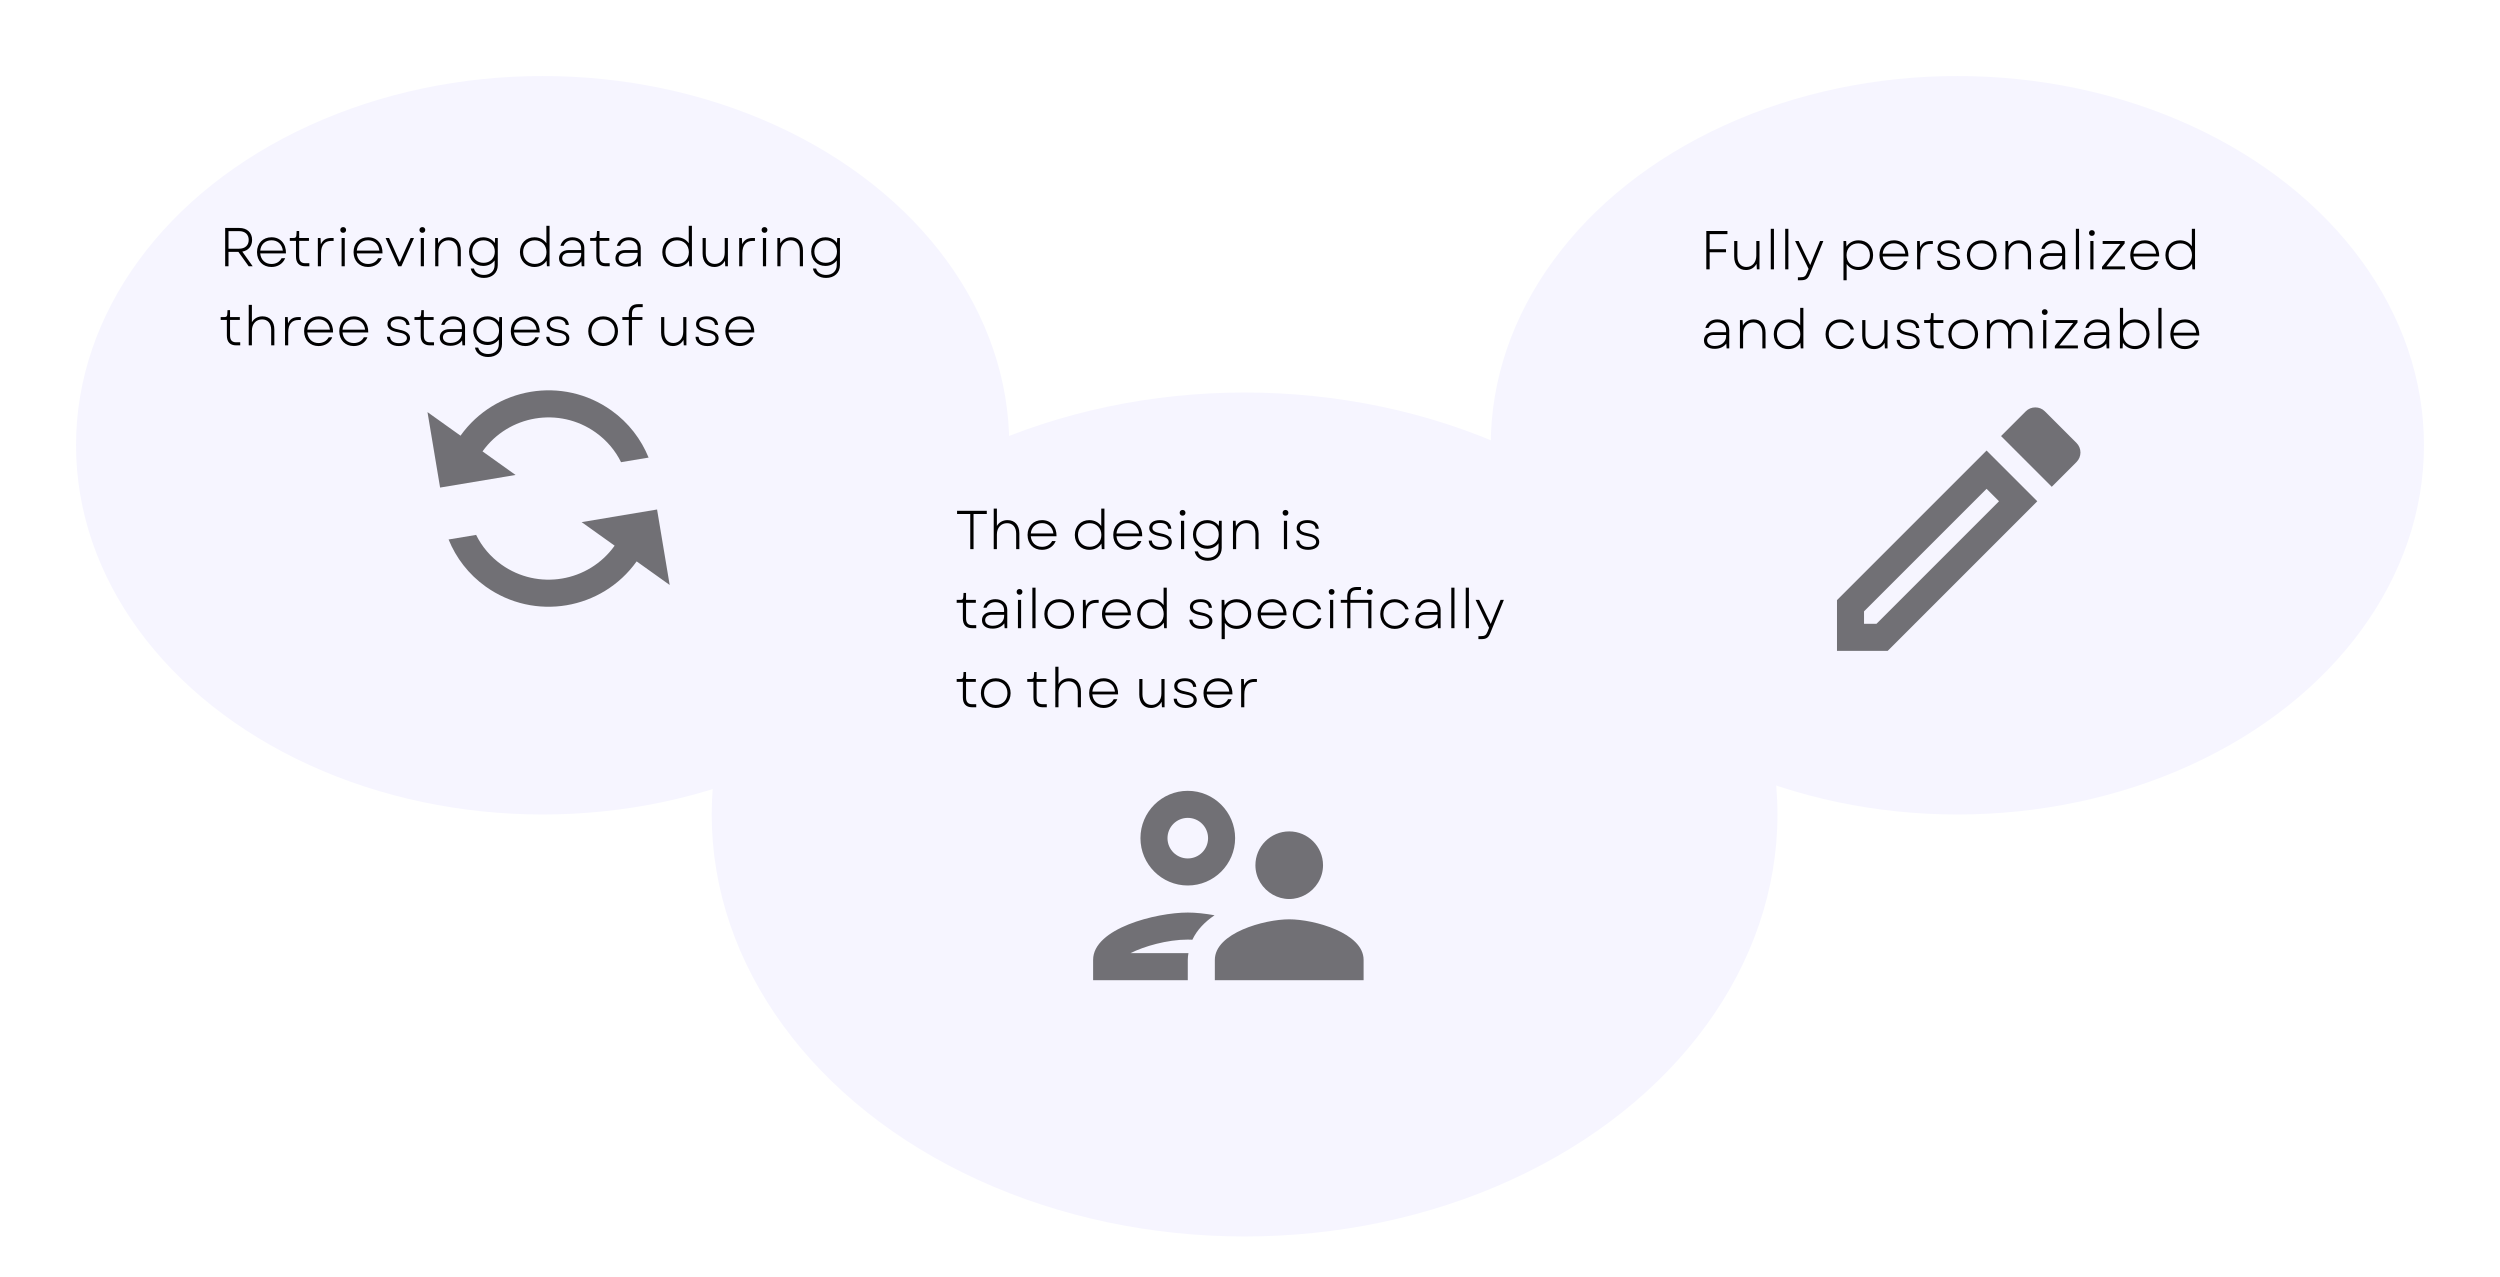 <svg width="822" height="420" viewBox="0 0 822 420" fill="none" xmlns="http://www.w3.org/2000/svg">
<g filter="url(#filter0_d_924_45141)">
<ellipse cx="643.578" cy="142.403" rx="153.422" ry="121.403" fill="#F6F5FF"/>
</g>
<path d="M604 197.323V213.999H620.676L669.86 164.815L653.184 148.139L604 197.323ZM616.985 205.105H612.894V201.014L653.184 160.724L657.275 164.815L616.985 205.105ZM682.756 145.649L672.35 135.243C671.461 134.353 670.349 133.953 669.193 133.953C668.037 133.953 666.925 134.398 666.08 135.243L657.942 143.381L674.618 160.057L682.756 151.919C684.491 150.185 684.491 147.383 682.756 145.649Z" fill="black" fill-opacity="0.54"/>
<g filter="url(#filter1_d_924_45141)">
<ellipse cx="178.422" cy="142.403" rx="153.422" ry="121.403" fill="#F6F5FF"/>
</g>
<g clip-path="url(#clip0_924_45141)">
<path d="M151.417 143.252L140.558 135.502L144.703 160.314L169.515 156.17L158.656 148.419C167.207 136.438 183.894 133.651 195.875 142.202C199.53 144.811 202.359 148.196 204.201 151.969L213.258 150.457C210.821 144.456 206.724 139.019 201.042 134.963C185.043 123.544 162.836 127.254 151.417 143.252ZM202.092 179.42C193.541 191.401 176.854 194.189 164.873 185.638C161.218 183.028 158.389 179.643 156.547 175.87L147.49 177.383C149.927 183.384 154.024 188.821 159.706 192.877C175.705 204.296 197.912 200.586 209.331 184.587L220.19 192.338L216.045 167.525L191.233 171.67L202.092 179.42Z" fill="black" fill-opacity="0.54"/>
</g>
<g filter="url(#filter2_d_924_45141)">
<ellipse cx="409.22" cy="263.807" rx="175.212" ry="138.747" fill="#F6F5FF"/>
</g>
<g clip-path="url(#clip1_924_45141)">
<path d="M390.543 291.152C399.126 291.152 406.108 284.171 406.108 275.588C406.108 267.005 399.126 260.023 390.543 260.023C381.96 260.023 374.979 267.005 374.979 275.588C374.979 284.171 381.96 291.152 390.543 291.152ZM390.543 268.917C394.234 268.917 397.214 271.897 397.214 275.588C397.214 279.279 394.234 282.258 390.543 282.258C386.852 282.258 383.873 279.279 383.873 275.588C383.873 271.897 386.852 268.917 390.543 268.917ZM390.765 313.387H371.732C376.135 311.164 383.739 308.94 390.543 308.94C391.032 308.94 391.566 308.985 392.055 308.985C393.567 305.739 396.191 303.07 399.348 300.936C396.102 300.358 393.033 300.046 390.543 300.046C380.137 300.046 359.414 305.249 359.414 315.611V322.282H390.543V315.611C390.543 314.855 390.632 314.099 390.765 313.387ZM423.896 302.27C415.713 302.27 399.437 306.761 399.437 315.611V322.282H448.354V315.611C448.354 306.761 432.078 302.27 423.896 302.27ZM429.277 294.176C432.656 292.264 435.013 288.662 435.013 284.482C435.013 278.345 430.033 273.364 423.896 273.364C417.759 273.364 412.778 278.345 412.778 284.482C412.778 288.662 415.135 292.264 418.515 294.176C420.116 295.066 421.939 295.599 423.896 295.599C425.852 295.599 427.676 295.066 429.277 294.176Z" fill="black" fill-opacity="0.54"/>
</g>
<path d="M561.034 88.553V75.953H567.982V76.979H562.132V81.929H567.514V82.937H562.132V88.553H561.034ZM574.071 88.787C571.677 88.787 570.201 87.077 570.201 84.395V79.247H571.245V84.305C571.245 86.429 572.379 87.779 574.215 87.779C576.141 87.779 577.473 86.267 577.473 84.053V79.247H578.517V88.553H577.653L577.545 86.735C576.825 88.085 575.529 88.787 574.071 88.787ZM582.229 88.553V75.233H583.273V88.553H582.229ZM586.975 88.553V75.233H588.019V88.553H586.975ZM591.145 92.153V91.163H591.919C593.233 91.163 593.647 90.893 594.133 89.723L594.655 88.409L590.227 79.247H591.397L593.593 83.837L595.195 87.149L596.527 83.837L598.417 79.247H599.515L595.069 90.119C594.421 91.739 593.701 92.153 592.027 92.153H591.145ZM611.103 88.787C609.393 88.787 608.007 88.013 607.179 86.789V92.153H606.135V79.247H607.017L607.125 81.101C607.935 79.805 609.357 79.013 611.103 79.013C613.929 79.013 615.873 81.065 615.873 83.891C615.873 86.717 613.929 88.787 611.103 88.787ZM607.143 83.891C607.143 86.177 608.709 87.779 610.995 87.779C613.281 87.779 614.829 86.177 614.829 83.891C614.829 81.623 613.281 80.021 610.995 80.021C608.709 80.021 607.143 81.623 607.143 83.891ZM622.716 88.787C619.89 88.787 617.964 86.789 617.964 83.891C617.964 81.011 619.908 79.013 622.734 79.013C625.668 79.013 627.558 81.173 627.486 84.323H619.026C619.206 86.429 620.646 87.797 622.716 87.797C624.228 87.797 625.434 87.095 626.046 85.889L627.216 85.907C626.496 87.689 624.804 88.787 622.716 88.787ZM619.026 83.405H626.46C626.208 81.299 624.768 80.003 622.734 80.003C620.664 80.003 619.206 81.353 619.026 83.405ZM630.34 88.553V79.247H631.222L631.33 81.335C631.96 79.931 633.022 79.247 634.75 79.247H635.524V80.219H634.714C632.716 80.219 631.384 81.443 631.384 84.269V88.553H630.34ZM640.822 88.787C638.464 88.787 636.97 87.599 636.898 85.745H637.924C638.032 87.059 639.058 87.833 640.84 87.833C642.478 87.833 643.468 87.203 643.468 86.177C643.468 85.205 642.586 84.611 640.606 84.269C638.176 83.855 637.078 82.991 637.078 81.569C637.078 79.985 638.428 79.013 640.606 79.013C642.802 79.013 644.188 80.057 644.332 81.839H643.288C643.18 80.615 642.226 79.949 640.606 79.949C639.058 79.949 638.122 80.579 638.122 81.587C638.122 82.505 638.896 83.009 640.966 83.405C643.324 83.855 644.494 84.791 644.494 86.195C644.494 87.761 643.072 88.787 640.822 88.787ZM651.6 88.787C648.72 88.787 646.704 86.771 646.704 83.891C646.704 81.029 648.72 79.013 651.6 79.013C654.462 79.013 656.478 81.029 656.478 83.891C656.478 86.771 654.462 88.787 651.6 88.787ZM647.748 83.891C647.748 86.195 649.314 87.779 651.6 87.779C653.868 87.779 655.434 86.195 655.434 83.891C655.434 81.605 653.868 80.021 651.6 80.021C649.314 80.021 647.748 81.605 647.748 83.891ZM659.379 88.553V79.247H660.261L660.351 81.047C661.089 79.715 662.385 79.013 663.879 79.013C666.309 79.013 667.803 80.723 667.803 83.405V88.553H666.759V83.495C666.759 81.353 665.607 80.021 663.753 80.021C661.791 80.021 660.423 81.515 660.423 83.729V88.553H659.379ZM674.231 88.697C672.071 88.697 670.721 87.635 670.721 85.925C670.721 84.269 671.981 83.225 673.889 83.225H677.993V82.559C677.993 81.011 676.859 79.985 675.131 79.985C673.727 79.985 672.629 80.705 672.251 81.821H671.189C671.639 80.093 673.133 79.013 675.113 79.013C677.435 79.013 679.037 80.435 679.037 82.505V88.553H678.173L678.065 86.951C677.255 88.067 675.887 88.697 674.231 88.697ZM671.765 85.907C671.765 87.041 672.719 87.761 674.267 87.761C676.427 87.761 678.011 86.411 678.011 84.539V84.143H673.925C672.647 84.143 671.765 84.845 671.765 85.907ZM682.547 88.553V75.233H683.591V88.553H682.547ZM687.293 88.553V79.247H688.337V88.553H687.293ZM686.861 76.601C686.861 76.079 687.239 75.665 687.815 75.665C688.391 75.665 688.769 76.079 688.769 76.601C688.769 77.141 688.391 77.555 687.815 77.555C687.239 77.555 686.861 77.141 686.861 76.601ZM691.14 88.553V87.743L697.188 80.201H691.356V79.247H698.592V80.039L692.58 87.581H698.718V88.553H691.14ZM705.175 88.787C702.349 88.787 700.423 86.789 700.423 83.891C700.423 81.011 702.367 79.013 705.193 79.013C708.127 79.013 710.017 81.173 709.945 84.323H701.485C701.665 86.429 703.105 87.797 705.175 87.797C706.687 87.797 707.893 87.095 708.505 85.889L709.675 85.907C708.955 87.689 707.263 88.787 705.175 88.787ZM701.485 83.405H708.919C708.667 81.299 707.227 80.003 705.193 80.003C703.123 80.003 701.665 81.353 701.485 83.405ZM716.759 88.787C713.951 88.787 711.989 86.717 711.989 83.891C711.989 81.065 713.951 79.013 716.759 79.013C718.469 79.013 719.855 79.769 720.683 80.975V75.233H721.727V88.553H720.863L720.737 86.717C719.927 87.995 718.505 88.787 716.759 88.787ZM713.033 83.891C713.033 86.177 714.599 87.779 716.885 87.779C719.153 87.779 720.719 86.177 720.719 83.891C720.719 81.623 719.153 80.021 716.885 80.021C714.599 80.021 713.033 81.623 713.033 83.891ZM563.77 114.697C561.61 114.697 560.26 113.635 560.26 111.925C560.26 110.269 561.52 109.225 563.428 109.225H567.532V108.559C567.532 107.011 566.398 105.985 564.67 105.985C563.266 105.985 562.168 106.705 561.79 107.821H560.728C561.178 106.093 562.672 105.013 564.652 105.013C566.974 105.013 568.576 106.435 568.576 108.505V114.553H567.712L567.604 112.951C566.794 114.067 565.426 114.697 563.77 114.697ZM561.304 111.907C561.304 113.041 562.258 113.761 563.806 113.761C565.966 113.761 567.55 112.411 567.55 110.539V110.143H563.464C562.186 110.143 561.304 110.845 561.304 111.907ZM572.086 114.553V105.247H572.968L573.058 107.047C573.796 105.715 575.092 105.013 576.586 105.013C579.016 105.013 580.51 106.723 580.51 109.405V114.553H579.466V109.495C579.466 107.353 578.314 106.021 576.46 106.021C574.498 106.021 573.13 107.515 573.13 109.729V114.553H572.086ZM587.982 114.787C585.174 114.787 583.212 112.717 583.212 109.891C583.212 107.065 585.174 105.013 587.982 105.013C589.692 105.013 591.078 105.769 591.906 106.975V101.233H592.95V114.553H592.086L591.96 112.717C591.15 113.995 589.728 114.787 587.982 114.787ZM584.256 109.891C584.256 112.177 585.822 113.779 588.108 113.779C590.376 113.779 591.942 112.177 591.942 109.891C591.942 107.623 590.376 106.021 588.108 106.021C585.822 106.021 584.256 107.623 584.256 109.891ZM604.997 114.787C602.207 114.787 600.245 112.753 600.245 109.891C600.245 107.029 602.207 105.013 604.997 105.013C607.211 105.013 609.029 106.327 609.569 108.343H608.507C607.895 106.867 606.599 106.021 604.997 106.021C602.801 106.021 601.289 107.605 601.289 109.891C601.289 112.195 602.801 113.779 604.997 113.779C606.707 113.779 608.039 112.825 608.561 111.295H609.659C609.029 113.473 607.283 114.787 604.997 114.787ZM616.171 114.787C613.777 114.787 612.301 113.077 612.301 110.395V105.247H613.345V110.305C613.345 112.429 614.479 113.779 616.315 113.779C618.241 113.779 619.573 112.267 619.573 110.053V105.247H620.617V114.553H619.753L619.645 112.735C618.925 114.085 617.629 114.787 616.171 114.787ZM627.533 114.787C625.175 114.787 623.681 113.599 623.609 111.745H624.635C624.743 113.059 625.769 113.833 627.551 113.833C629.189 113.833 630.179 113.203 630.179 112.177C630.179 111.205 629.297 110.611 627.317 110.269C624.887 109.855 623.789 108.991 623.789 107.569C623.789 105.985 625.139 105.013 627.317 105.013C629.513 105.013 630.899 106.057 631.043 107.839H629.999C629.891 106.615 628.937 105.949 627.317 105.949C625.769 105.949 624.833 106.579 624.833 107.587C624.833 108.505 625.607 109.009 627.677 109.405C630.035 109.855 631.205 110.791 631.205 112.195C631.205 113.761 629.783 114.787 627.533 114.787ZM637.741 114.553C635.761 114.553 634.699 113.437 634.699 111.331V106.201H632.665V105.247H633.853C634.555 105.247 634.753 105.067 634.825 104.383L634.915 102.961H635.743V105.247H638.965V106.201H635.743V111.295C635.743 112.825 636.373 113.545 637.777 113.545H639.091V114.553H637.741ZM645.518 114.787C642.638 114.787 640.622 112.771 640.622 109.891C640.622 107.029 642.638 105.013 645.518 105.013C648.38 105.013 650.396 107.029 650.396 109.891C650.396 112.771 648.38 114.787 645.518 114.787ZM641.666 109.891C641.666 112.195 643.232 113.779 645.518 113.779C647.786 113.779 649.352 112.195 649.352 109.891C649.352 107.605 647.786 106.021 645.518 106.021C643.232 106.021 641.666 107.605 641.666 109.891ZM653.297 114.553V105.247H654.179L654.269 106.759C654.917 105.625 656.051 105.013 657.491 105.013C659.111 105.013 660.353 105.823 660.893 107.245C661.523 105.823 662.801 105.013 664.439 105.013C666.779 105.013 668.291 106.615 668.291 109.207V114.553H667.247V109.369C667.247 107.299 666.095 106.021 664.313 106.021C662.495 106.021 661.307 107.335 661.307 109.441V114.553H660.263V109.369C660.263 107.299 659.129 106.021 657.347 106.021C655.529 106.021 654.341 107.335 654.341 109.441V114.553H653.297ZM671.79 114.553V105.247H672.834V114.553H671.79ZM671.358 102.601C671.358 102.079 671.736 101.665 672.312 101.665C672.888 101.665 673.266 102.079 673.266 102.601C673.266 103.141 672.888 103.555 672.312 103.555C671.736 103.555 671.358 103.141 671.358 102.601ZM675.636 114.553V113.743L681.684 106.201H675.852V105.247H683.088V106.039L677.076 113.581H683.214V114.553H675.636ZM688.715 114.697C686.555 114.697 685.205 113.635 685.205 111.925C685.205 110.269 686.465 109.225 688.373 109.225H692.477V108.559C692.477 107.011 691.343 105.985 689.615 105.985C688.211 105.985 687.113 106.705 686.735 107.821H685.673C686.123 106.093 687.617 105.013 689.597 105.013C691.919 105.013 693.521 106.435 693.521 108.505V114.553H692.657L692.549 112.951C691.739 114.067 690.371 114.697 688.715 114.697ZM686.249 111.907C686.249 113.041 687.203 113.761 688.751 113.761C690.911 113.761 692.495 112.411 692.495 110.539V110.143H688.409C687.131 110.143 686.249 110.845 686.249 111.907ZM702 114.787C700.254 114.787 698.832 113.977 698.022 112.699L697.914 114.553H697.032V101.233H698.076V107.011C698.904 105.769 700.29 105.013 702 105.013C704.826 105.013 706.77 107.065 706.77 109.891C706.77 112.717 704.826 114.787 702 114.787ZM698.04 109.891C698.04 112.177 699.606 113.779 701.892 113.779C704.178 113.779 705.726 112.177 705.726 109.891C705.726 107.623 704.178 106.021 701.892 106.021C699.606 106.021 698.04 107.623 698.04 109.891ZM709.67 114.553V101.233H710.714V114.553H709.67ZM718.359 114.787C715.533 114.787 713.607 112.789 713.607 109.891C713.607 107.011 715.551 105.013 718.377 105.013C721.311 105.013 723.201 107.173 723.129 110.323H714.669C714.849 112.429 716.289 113.797 718.359 113.797C719.871 113.797 721.077 113.095 721.689 111.889L722.859 111.907C722.139 113.689 720.447 114.787 718.359 114.787ZM714.669 109.405H722.103C721.851 107.299 720.411 106.003 718.377 106.003C716.307 106.003 714.849 107.353 714.669 109.405Z" fill="black"/>
<path d="M319.022 180.553V168.997H314.684V167.953H324.458V168.997H320.102V180.553H319.022ZM326.735 180.553V167.233H327.779V172.939C328.517 171.661 329.813 171.013 331.271 171.013C333.683 171.013 335.159 172.687 335.159 175.369V180.553H334.115V175.459C334.115 173.317 332.981 172.021 331.127 172.021C329.165 172.021 327.779 173.479 327.779 175.711V180.553H326.735ZM342.612 180.787C339.786 180.787 337.86 178.789 337.86 175.891C337.86 173.011 339.804 171.013 342.63 171.013C345.564 171.013 347.454 173.173 347.382 176.323H338.922C339.102 178.429 340.542 179.797 342.612 179.797C344.124 179.797 345.33 179.095 345.942 177.889L347.112 177.907C346.392 179.689 344.7 180.787 342.612 180.787ZM338.922 175.405H346.356C346.104 173.299 344.664 172.003 342.63 172.003C340.56 172.003 339.102 173.353 338.922 175.405ZM358.169 180.787C355.361 180.787 353.399 178.717 353.399 175.891C353.399 173.065 355.361 171.013 358.169 171.013C359.879 171.013 361.265 171.769 362.093 172.975V167.233H363.137V180.553H362.273L362.147 178.717C361.337 179.995 359.915 180.787 358.169 180.787ZM354.443 175.891C354.443 178.177 356.009 179.779 358.295 179.779C360.563 179.779 362.129 178.177 362.129 175.891C362.129 173.623 360.563 172.021 358.295 172.021C356.009 172.021 354.443 173.623 354.443 175.891ZM370.79 180.787C367.964 180.787 366.038 178.789 366.038 175.891C366.038 173.011 367.982 171.013 370.808 171.013C373.742 171.013 375.632 173.173 375.56 176.323H367.1C367.28 178.429 368.72 179.797 370.79 179.797C372.302 179.797 373.508 179.095 374.12 177.889L375.29 177.907C374.57 179.689 372.878 180.787 370.79 180.787ZM367.1 175.405H374.534C374.282 173.299 372.842 172.003 370.808 172.003C368.738 172.003 367.28 173.353 367.1 175.405ZM381.619 180.787C379.261 180.787 377.767 179.599 377.695 177.745H378.721C378.829 179.059 379.855 179.833 381.637 179.833C383.275 179.833 384.265 179.203 384.265 178.177C384.265 177.205 383.383 176.611 381.403 176.269C378.973 175.855 377.875 174.991 377.875 173.569C377.875 171.985 379.225 171.013 381.403 171.013C383.599 171.013 384.985 172.057 385.129 173.839H384.085C383.977 172.615 383.023 171.949 381.403 171.949C379.855 171.949 378.919 172.579 378.919 173.587C378.919 174.505 379.693 175.009 381.763 175.405C384.121 175.855 385.291 176.791 385.291 178.195C385.291 179.761 383.869 180.787 381.619 180.787ZM388.311 180.553V171.247H389.355V180.553H388.311ZM387.879 168.601C387.879 168.079 388.257 167.665 388.833 167.665C389.409 167.665 389.787 168.079 389.787 168.601C389.787 169.141 389.409 169.555 388.833 169.555C388.257 169.555 387.879 169.141 387.879 168.601ZM397.143 184.387C394.857 184.387 393.165 183.181 392.805 181.291H393.867C394.173 182.587 395.433 183.397 397.143 183.397C399.285 183.397 400.653 182.137 400.653 180.139V178.627C399.825 179.761 398.493 180.445 396.909 180.445C394.191 180.445 392.247 178.465 392.247 175.729C392.247 172.993 394.191 171.013 396.909 171.013C398.547 171.013 399.897 171.733 400.725 172.921L400.815 171.247H401.697V180.175C401.697 182.677 399.861 184.387 397.143 184.387ZM393.291 175.729C393.291 177.907 394.821 179.419 397.017 179.419C399.195 179.419 400.725 177.907 400.725 175.729C400.725 173.551 399.195 172.021 397.017 172.021C394.821 172.021 393.291 173.551 393.291 175.729ZM405.397 180.553V171.247H406.279L406.369 173.047C407.107 171.715 408.403 171.013 409.897 171.013C412.327 171.013 413.821 172.723 413.821 175.405V180.553H412.777V175.495C412.777 173.353 411.625 172.021 409.771 172.021C407.809 172.021 406.441 173.515 406.441 175.729V180.553H405.397ZM422.149 180.553V171.247H423.193V180.553H422.149ZM421.717 168.601C421.717 168.079 422.095 167.665 422.671 167.665C423.247 167.665 423.625 168.079 423.625 168.601C423.625 169.141 423.247 169.555 422.671 169.555C422.095 169.555 421.717 169.141 421.717 168.601ZM430.099 180.787C427.741 180.787 426.247 179.599 426.175 177.745H427.201C427.309 179.059 428.335 179.833 430.117 179.833C431.755 179.833 432.745 179.203 432.745 178.177C432.745 177.205 431.863 176.611 429.883 176.269C427.453 175.855 426.355 174.991 426.355 173.569C426.355 171.985 427.705 171.013 429.883 171.013C432.079 171.013 433.465 172.057 433.609 173.839H432.565C432.457 172.615 431.503 171.949 429.883 171.949C428.335 171.949 427.399 172.579 427.399 173.587C427.399 174.505 428.173 175.009 430.243 175.405C432.601 175.855 433.771 176.791 433.771 178.195C433.771 179.761 432.349 180.787 430.099 180.787ZM319.634 206.553C317.654 206.553 316.592 205.437 316.592 203.331V198.201H314.558V197.247H315.746C316.448 197.247 316.646 197.067 316.718 196.383L316.808 194.961H317.636V197.247H320.858V198.201H317.636V203.295C317.636 204.825 318.266 205.545 319.67 205.545H320.984V206.553H319.634ZM326.381 206.697C324.221 206.697 322.871 205.635 322.871 203.925C322.871 202.269 324.131 201.225 326.039 201.225H330.143V200.559C330.143 199.011 329.009 197.985 327.281 197.985C325.877 197.985 324.779 198.705 324.401 199.821H323.339C323.789 198.093 325.283 197.013 327.263 197.013C329.585 197.013 331.187 198.435 331.187 200.505V206.553H330.323L330.215 204.951C329.405 206.067 328.037 206.697 326.381 206.697ZM323.915 203.907C323.915 205.041 324.869 205.761 326.417 205.761C328.577 205.761 330.161 204.411 330.161 202.539V202.143H326.075C324.797 202.143 323.915 202.845 323.915 203.907ZM334.698 206.553V197.247H335.742V206.553H334.698ZM334.266 194.601C334.266 194.079 334.644 193.665 335.22 193.665C335.796 193.665 336.174 194.079 336.174 194.601C336.174 195.141 335.796 195.555 335.22 195.555C334.644 195.555 334.266 195.141 334.266 194.601ZM339.444 206.553V193.233H340.488V206.553H339.444ZM348.276 206.787C345.396 206.787 343.38 204.771 343.38 201.891C343.38 199.029 345.396 197.013 348.276 197.013C351.138 197.013 353.154 199.029 353.154 201.891C353.154 204.771 351.138 206.787 348.276 206.787ZM344.424 201.891C344.424 204.195 345.99 205.779 348.276 205.779C350.544 205.779 352.11 204.195 352.11 201.891C352.11 199.605 350.544 198.021 348.276 198.021C345.99 198.021 344.424 199.605 344.424 201.891ZM356.055 206.553V197.247H356.937L357.045 199.335C357.675 197.931 358.737 197.247 360.465 197.247H361.239V198.219H360.429C358.431 198.219 357.099 199.443 357.099 202.269V206.553H356.055ZM367.081 206.787C364.255 206.787 362.329 204.789 362.329 201.891C362.329 199.011 364.273 197.013 367.099 197.013C370.033 197.013 371.923 199.173 371.851 202.323H363.391C363.571 204.429 365.011 205.797 367.081 205.797C368.593 205.797 369.799 205.095 370.411 203.889L371.581 203.907C370.861 205.689 369.169 206.787 367.081 206.787ZM363.391 201.405H370.825C370.573 199.299 369.133 198.003 367.099 198.003C365.029 198.003 363.571 199.353 363.391 201.405ZM378.666 206.787C375.858 206.787 373.896 204.717 373.896 201.891C373.896 199.065 375.858 197.013 378.666 197.013C380.376 197.013 381.762 197.769 382.59 198.975V193.233H383.634V206.553H382.77L382.644 204.717C381.834 205.995 380.412 206.787 378.666 206.787ZM374.94 201.891C374.94 204.177 376.506 205.779 378.792 205.779C381.06 205.779 382.626 204.177 382.626 201.891C382.626 199.623 381.06 198.021 378.792 198.021C376.506 198.021 374.94 199.623 374.94 201.891ZM394.978 206.787C392.62 206.787 391.126 205.599 391.054 203.745H392.08C392.188 205.059 393.214 205.833 394.996 205.833C396.634 205.833 397.624 205.203 397.624 204.177C397.624 203.205 396.742 202.611 394.762 202.269C392.332 201.855 391.234 200.991 391.234 199.569C391.234 197.985 392.584 197.013 394.762 197.013C396.958 197.013 398.344 198.057 398.488 199.839H397.444C397.336 198.615 396.382 197.949 394.762 197.949C393.214 197.949 392.278 198.579 392.278 199.587C392.278 200.505 393.052 201.009 395.122 201.405C397.48 201.855 398.65 202.791 398.65 204.195C398.65 205.761 397.228 206.787 394.978 206.787ZM406.638 206.787C404.928 206.787 403.542 206.013 402.714 204.789V210.153H401.67V197.247H402.552L402.66 199.101C403.47 197.805 404.892 197.013 406.638 197.013C409.464 197.013 411.408 199.065 411.408 201.891C411.408 204.717 409.464 206.787 406.638 206.787ZM402.678 201.891C402.678 204.177 404.244 205.779 406.53 205.779C408.816 205.779 410.364 204.177 410.364 201.891C410.364 199.623 408.816 198.021 406.53 198.021C404.244 198.021 402.678 199.623 402.678 201.891ZM418.251 206.787C415.425 206.787 413.499 204.789 413.499 201.891C413.499 199.011 415.443 197.013 418.269 197.013C421.203 197.013 423.093 199.173 423.021 202.323H414.561C414.741 204.429 416.181 205.797 418.251 205.797C419.763 205.797 420.969 205.095 421.581 203.889L422.751 203.907C422.031 205.689 420.339 206.787 418.251 206.787ZM414.561 201.405H421.995C421.743 199.299 420.303 198.003 418.269 198.003C416.199 198.003 414.741 199.353 414.561 201.405ZM429.817 206.787C427.027 206.787 425.065 204.753 425.065 201.891C425.065 199.029 427.027 197.013 429.817 197.013C432.031 197.013 433.849 198.327 434.389 200.343H433.327C432.715 198.867 431.419 198.021 429.817 198.021C427.621 198.021 426.109 199.605 426.109 201.891C426.109 204.195 427.621 205.779 429.817 205.779C431.527 205.779 432.859 204.825 433.381 203.295H434.479C433.849 205.473 432.103 206.787 429.817 206.787ZM437.319 206.553V197.247H438.363V206.553H437.319ZM436.887 194.601C436.887 194.079 437.265 193.665 437.841 193.665C438.417 193.665 438.795 194.079 438.795 194.601C438.795 195.141 438.417 195.555 437.841 195.555C437.265 195.555 436.887 195.141 436.887 194.601ZM449.877 206.553V198.201H444.009V206.553H442.965V198.201H440.841V197.247H442.965V196.167C442.965 194.061 444.027 192.999 446.133 192.999H447.483V193.989H446.223C444.675 193.989 444.009 194.655 444.009 196.239V197.247H450.921V206.553H449.877ZM449.427 194.601C449.427 194.079 449.823 193.665 450.399 193.665C450.957 193.665 451.353 194.079 451.353 194.601C451.353 195.141 450.957 195.555 450.399 195.555C449.823 195.555 449.427 195.141 449.427 194.601ZM458.575 206.787C455.785 206.787 453.823 204.753 453.823 201.891C453.823 199.029 455.785 197.013 458.575 197.013C460.789 197.013 462.607 198.327 463.147 200.343H462.085C461.473 198.867 460.177 198.021 458.575 198.021C456.379 198.021 454.867 199.605 454.867 201.891C454.867 204.195 456.379 205.779 458.575 205.779C460.285 205.779 461.617 204.825 462.139 203.295H463.237C462.607 205.473 460.861 206.787 458.575 206.787ZM468.87 206.697C466.71 206.697 465.36 205.635 465.36 203.925C465.36 202.269 466.62 201.225 468.528 201.225H472.632V200.559C472.632 199.011 471.498 197.985 469.77 197.985C468.366 197.985 467.268 198.705 466.89 199.821H465.828C466.278 198.093 467.772 197.013 469.752 197.013C472.074 197.013 473.676 198.435 473.676 200.505V206.553H472.812L472.704 204.951C471.894 206.067 470.526 206.697 468.87 206.697ZM466.404 203.907C466.404 205.041 467.358 205.761 468.906 205.761C471.066 205.761 472.65 204.411 472.65 202.539V202.143H468.564C467.286 202.143 466.404 202.845 466.404 203.907ZM477.186 206.553V193.233H478.23V206.553H477.186ZM481.932 206.553V193.233H482.976V206.553H481.932ZM486.102 210.153V209.163H486.876C488.19 209.163 488.604 208.893 489.09 207.723L489.612 206.409L485.184 197.247H486.354L488.55 201.837L490.152 205.149L491.484 201.837L493.374 197.247H494.472L490.026 208.119C489.378 209.739 488.658 210.153 486.984 210.153H486.102ZM319.634 232.553C317.654 232.553 316.592 231.437 316.592 229.331V224.201H314.558V223.247H315.746C316.448 223.247 316.646 223.067 316.718 222.383L316.808 220.961H317.636V223.247H320.858V224.201H317.636V229.295C317.636 230.825 318.266 231.545 319.67 231.545H320.984V232.553H319.634ZM327.411 232.787C324.531 232.787 322.515 230.771 322.515 227.891C322.515 225.029 324.531 223.013 327.411 223.013C330.273 223.013 332.289 225.029 332.289 227.891C332.289 230.771 330.273 232.787 327.411 232.787ZM323.559 227.891C323.559 230.195 325.125 231.779 327.411 231.779C329.679 231.779 331.245 230.195 331.245 227.891C331.245 225.605 329.679 224.021 327.411 224.021C325.125 224.021 323.559 225.605 323.559 227.891ZM342.837 232.553C340.857 232.553 339.795 231.437 339.795 229.331V224.201H337.761V223.247H338.949C339.651 223.247 339.849 223.067 339.921 222.383L340.011 220.961H340.839V223.247H344.061V224.201H340.839V229.295C340.839 230.825 341.469 231.545 342.873 231.545H344.187V232.553H342.837ZM346.985 232.553V219.233H348.029V224.939C348.767 223.661 350.063 223.013 351.521 223.013C353.933 223.013 355.409 224.687 355.409 227.369V232.553H354.365V227.459C354.365 225.317 353.231 224.021 351.377 224.021C349.415 224.021 348.029 225.479 348.029 227.711V232.553H346.985ZM362.862 232.787C360.036 232.787 358.11 230.789 358.11 227.891C358.11 225.011 360.054 223.013 362.88 223.013C365.814 223.013 367.704 225.173 367.632 228.323H359.172C359.352 230.429 360.792 231.797 362.862 231.797C364.374 231.797 365.58 231.095 366.192 229.889L367.362 229.907C366.642 231.689 364.95 232.787 362.862 232.787ZM359.172 227.405H366.606C366.354 225.299 364.914 224.003 362.88 224.003C360.81 224.003 359.352 225.353 359.172 227.405ZM378.465 232.787C376.071 232.787 374.595 231.077 374.595 228.395V223.247H375.639V228.305C375.639 230.429 376.773 231.779 378.609 231.779C380.535 231.779 381.867 230.267 381.867 228.053V223.247H382.911V232.553H382.047L381.939 230.735C381.219 232.085 379.923 232.787 378.465 232.787ZM389.828 232.787C387.47 232.787 385.976 231.599 385.904 229.745H386.93C387.038 231.059 388.064 231.833 389.846 231.833C391.484 231.833 392.474 231.203 392.474 230.177C392.474 229.205 391.592 228.611 389.612 228.269C387.182 227.855 386.084 226.991 386.084 225.569C386.084 223.985 387.434 223.013 389.612 223.013C391.808 223.013 393.194 224.057 393.338 225.839H392.294C392.186 224.615 391.232 223.949 389.612 223.949C388.064 223.949 387.128 224.579 387.128 225.587C387.128 226.505 387.902 227.009 389.972 227.405C392.33 227.855 393.5 228.791 393.5 230.195C393.5 231.761 392.078 232.787 389.828 232.787ZM400.462 232.787C397.636 232.787 395.71 230.789 395.71 227.891C395.71 225.011 397.654 223.013 400.48 223.013C403.414 223.013 405.304 225.173 405.232 228.323H396.772C396.952 230.429 398.392 231.797 400.462 231.797C401.974 231.797 403.18 231.095 403.792 229.889L404.962 229.907C404.242 231.689 402.55 232.787 400.462 232.787ZM396.772 227.405H404.206C403.954 225.299 402.514 224.003 400.48 224.003C398.41 224.003 396.952 225.353 396.772 227.405ZM408.086 232.553V223.247H408.968L409.076 225.335C409.706 223.931 410.768 223.247 412.496 223.247H413.27V224.219H412.46C410.462 224.219 409.13 225.443 409.13 228.269V232.553H408.086Z" fill="black"/>
<path d="M74.034 87.553V74.953H78.696C81.234 74.953 82.89 76.483 82.89 78.877C82.89 80.965 81.648 82.387 79.668 82.729L83.088 87.553H81.774L78.39 82.819H75.132V87.553H74.034ZM75.132 81.775H78.588C80.586 81.775 81.774 80.677 81.774 78.877C81.774 77.095 80.586 75.997 78.588 75.997H75.132V81.775ZM89.257 87.787C86.431 87.787 84.505 85.789 84.505 82.891C84.505 80.011 86.449 78.013 89.275 78.013C92.209 78.013 94.099 80.173 94.027 83.323H85.567C85.747 85.429 87.187 86.797 89.257 86.797C90.769 86.797 91.975 86.095 92.587 84.889L93.757 84.907C93.037 86.689 91.345 87.787 89.257 87.787ZM85.567 82.405H93.001C92.749 80.299 91.309 79.003 89.275 79.003C87.205 79.003 85.747 80.353 85.567 82.405ZM100.363 87.553C98.382 87.553 97.32 86.437 97.32 84.331V79.201H95.287V78.247H96.475C97.177 78.247 97.374 78.067 97.447 77.383L97.537 75.961H98.365V78.247H101.587V79.201H98.365V84.295C98.365 85.825 98.995 86.545 100.399 86.545H101.713V87.553H100.363ZM104.51 87.553V78.247H105.392L105.5 80.335C106.13 78.931 107.192 78.247 108.92 78.247H109.694V79.219H108.884C106.886 79.219 105.554 80.443 105.554 83.269V87.553H104.51ZM112.315 87.553V78.247H113.359V87.553H112.315ZM111.883 75.601C111.883 75.079 112.261 74.665 112.837 74.665C113.413 74.665 113.791 75.079 113.791 75.601C113.791 76.141 113.413 76.555 112.837 76.555C112.261 76.555 111.883 76.141 111.883 75.601ZM121.003 87.787C118.177 87.787 116.251 85.789 116.251 82.891C116.251 80.011 118.195 78.013 121.021 78.013C123.955 78.013 125.845 80.173 125.773 83.323H117.313C117.493 85.429 118.933 86.797 121.003 86.797C122.515 86.797 123.721 86.095 124.333 84.889L125.503 84.907C124.783 86.689 123.091 87.787 121.003 87.787ZM117.313 82.405H124.747C124.495 80.299 123.055 79.003 121.021 79.003C118.951 79.003 117.493 80.353 117.313 82.405ZM130.94 87.553L126.782 78.247H127.916L129.536 81.847L131.462 86.185L133.37 81.847L135.008 78.247H136.124L131.966 87.553H130.94ZM138.348 87.553V78.247H139.392V87.553H138.348ZM137.916 75.601C137.916 75.079 138.294 74.665 138.87 74.665C139.446 74.665 139.824 75.079 139.824 75.601C139.824 76.141 139.446 76.555 138.87 76.555C138.294 76.555 137.916 76.141 137.916 75.601ZM143.094 87.553V78.247H143.976L144.066 80.047C144.804 78.715 146.1 78.013 147.594 78.013C150.024 78.013 151.518 79.723 151.518 82.405V87.553H150.474V82.495C150.474 80.353 149.322 79.021 147.468 79.021C145.506 79.021 144.138 80.515 144.138 82.729V87.553H143.094ZM159.116 91.387C156.83 91.387 155.138 90.181 154.778 88.291H155.84C156.146 89.587 157.406 90.397 159.116 90.397C161.258 90.397 162.626 89.137 162.626 87.139V85.627C161.798 86.761 160.466 87.445 158.882 87.445C156.164 87.445 154.22 85.465 154.22 82.729C154.22 79.993 156.164 78.013 158.882 78.013C160.52 78.013 161.87 78.733 162.698 79.921L162.788 78.247H163.67V87.175C163.67 89.677 161.834 91.387 159.116 91.387ZM155.264 82.729C155.264 84.907 156.794 86.419 158.99 86.419C161.168 86.419 162.698 84.907 162.698 82.729C162.698 80.551 161.168 79.021 158.99 79.021C156.794 79.021 155.264 80.551 155.264 82.729ZM175.724 87.787C172.916 87.787 170.954 85.717 170.954 82.891C170.954 80.065 172.916 78.013 175.724 78.013C177.434 78.013 178.82 78.769 179.648 79.975V74.233H180.692V87.553H179.828L179.702 85.717C178.892 86.995 177.47 87.787 175.724 87.787ZM171.998 82.891C171.998 85.177 173.564 86.779 175.85 86.779C178.118 86.779 179.684 85.177 179.684 82.891C179.684 80.623 178.118 79.021 175.85 79.021C173.564 79.021 171.998 80.623 171.998 82.891ZM187.319 87.697C185.159 87.697 183.809 86.635 183.809 84.925C183.809 83.269 185.069 82.225 186.977 82.225H191.081V81.559C191.081 80.011 189.947 78.985 188.219 78.985C186.815 78.985 185.717 79.705 185.339 80.821H184.277C184.727 79.093 186.221 78.013 188.201 78.013C190.523 78.013 192.125 79.435 192.125 81.505V87.553H191.261L191.153 85.951C190.343 87.067 188.975 87.697 187.319 87.697ZM184.853 84.907C184.853 86.041 185.807 86.761 187.355 86.761C189.515 86.761 191.099 85.411 191.099 83.539V83.143H187.013C185.735 83.143 184.853 83.845 184.853 84.907ZM199.116 87.553C197.136 87.553 196.074 86.437 196.074 84.331V79.201H194.04V78.247H195.228C195.93 78.247 196.128 78.067 196.2 77.383L196.29 75.961H197.118V78.247H200.34V79.201H197.118V84.295C197.118 85.825 197.748 86.545 199.152 86.545H200.466V87.553H199.116ZM205.864 87.697C203.704 87.697 202.354 86.635 202.354 84.925C202.354 83.269 203.614 82.225 205.522 82.225H209.626V81.559C209.626 80.011 208.492 78.985 206.764 78.985C205.36 78.985 204.262 79.705 203.884 80.821H202.822C203.272 79.093 204.766 78.013 206.746 78.013C209.068 78.013 210.67 79.435 210.67 81.505V87.553H209.806L209.698 85.951C208.888 87.067 207.52 87.697 205.864 87.697ZM203.398 84.907C203.398 86.041 204.352 86.761 205.9 86.761C208.06 86.761 209.644 85.411 209.644 83.539V83.143H205.558C204.28 83.143 203.398 83.845 203.398 84.907ZM222.535 87.787C219.727 87.787 217.765 85.717 217.765 82.891C217.765 80.065 219.727 78.013 222.535 78.013C224.245 78.013 225.631 78.769 226.459 79.975V74.233H227.503V87.553H226.639L226.513 85.717C225.703 86.995 224.281 87.787 222.535 87.787ZM218.809 82.891C218.809 85.177 220.375 86.779 222.661 86.779C224.929 86.779 226.495 85.177 226.495 82.891C226.495 80.623 224.929 79.021 222.661 79.021C220.375 79.021 218.809 80.623 218.809 82.891ZM234.885 87.787C232.491 87.787 231.015 86.077 231.015 83.395V78.247H232.059V83.305C232.059 85.429 233.193 86.779 235.029 86.779C236.955 86.779 238.287 85.267 238.287 83.053V78.247H239.331V87.553H238.467L238.359 85.735C237.639 87.085 236.343 87.787 234.885 87.787ZM243.043 87.553V78.247H243.925L244.033 80.335C244.663 78.931 245.725 78.247 247.453 78.247H248.227V79.219H247.417C245.419 79.219 244.087 80.443 244.087 83.269V87.553H243.043ZM250.848 87.553V78.247H251.892V87.553H250.848ZM250.416 75.601C250.416 75.079 250.794 74.665 251.37 74.665C251.946 74.665 252.324 75.079 252.324 75.601C252.324 76.141 251.946 76.555 251.37 76.555C250.794 76.555 250.416 76.141 250.416 75.601ZM255.594 87.553V78.247H256.476L256.566 80.047C257.304 78.715 258.6 78.013 260.094 78.013C262.524 78.013 264.018 79.723 264.018 82.405V87.553H262.974V82.495C262.974 80.353 261.822 79.021 259.968 79.021C258.006 79.021 256.638 80.515 256.638 82.729V87.553H255.594ZM271.616 91.387C269.33 91.387 267.638 90.181 267.278 88.291H268.34C268.646 89.587 269.906 90.397 271.616 90.397C273.758 90.397 275.126 89.137 275.126 87.139V85.627C274.298 86.761 272.966 87.445 271.382 87.445C268.664 87.445 266.72 85.465 266.72 82.729C266.72 79.993 268.664 78.013 271.382 78.013C273.02 78.013 274.37 78.733 275.198 79.921L275.288 78.247H276.17V87.175C276.17 89.677 274.334 91.387 271.616 91.387ZM267.764 82.729C267.764 84.907 269.294 86.419 271.49 86.419C273.668 86.419 275.198 84.907 275.198 82.729C275.198 80.551 273.668 79.021 271.49 79.021C269.294 79.021 267.764 80.551 267.764 82.729ZM77.634 113.553C75.654 113.553 74.592 112.437 74.592 110.331V105.201H72.558V104.247H73.746C74.448 104.247 74.646 104.067 74.718 103.383L74.808 101.961H75.636V104.247H78.858V105.201H75.636V110.295C75.636 111.825 76.266 112.545 77.67 112.545H78.984V113.553H77.634ZM81.782 113.553V100.233H82.826V105.939C83.564 104.661 84.86 104.013 86.318 104.013C88.73 104.013 90.206 105.687 90.206 108.369V113.553H89.162V108.459C89.162 106.317 88.028 105.021 86.174 105.021C84.212 105.021 82.826 106.479 82.826 108.711V113.553H81.782ZM93.717 113.553V104.247H94.599L94.707 106.335C95.337 104.931 96.399 104.247 98.127 104.247H98.901V105.219H98.091C96.093 105.219 94.761 106.443 94.761 109.269V113.553H93.717ZM104.743 113.787C101.917 113.787 99.991 111.789 99.991 108.891C99.991 106.011 101.935 104.013 104.761 104.013C107.695 104.013 109.585 106.173 109.513 109.323H101.053C101.233 111.429 102.673 112.797 104.743 112.797C106.255 112.797 107.461 112.095 108.073 110.889L109.243 110.907C108.523 112.689 106.831 113.787 104.743 113.787ZM101.053 108.405H108.487C108.235 106.299 106.795 105.003 104.761 105.003C102.691 105.003 101.233 106.353 101.053 108.405ZM116.31 113.787C113.484 113.787 111.558 111.789 111.558 108.891C111.558 106.011 113.502 104.013 116.328 104.013C119.262 104.013 121.152 106.173 121.08 109.323H112.62C112.8 111.429 114.24 112.797 116.31 112.797C117.822 112.797 119.028 112.095 119.64 110.889L120.81 110.907C120.09 112.689 118.398 113.787 116.31 113.787ZM112.62 108.405H120.054C119.802 106.299 118.362 105.003 116.328 105.003C114.258 105.003 112.8 106.353 112.62 108.405ZM131.146 113.787C128.788 113.787 127.294 112.599 127.222 110.745H128.248C128.356 112.059 129.382 112.833 131.164 112.833C132.802 112.833 133.792 112.203 133.792 111.177C133.792 110.205 132.91 109.611 130.93 109.269C128.5 108.855 127.402 107.991 127.402 106.569C127.402 104.985 128.752 104.013 130.93 104.013C133.126 104.013 134.512 105.057 134.656 106.839H133.612C133.504 105.615 132.55 104.949 130.93 104.949C129.382 104.949 128.446 105.579 128.446 106.587C128.446 107.505 129.22 108.009 131.29 108.405C133.648 108.855 134.818 109.791 134.818 111.195C134.818 112.761 133.396 113.787 131.146 113.787ZM141.355 113.553C139.375 113.553 138.313 112.437 138.313 110.331V105.201H136.279V104.247H137.467C138.169 104.247 138.367 104.067 138.439 103.383L138.529 101.961H139.357V104.247H142.579V105.201H139.357V110.295C139.357 111.825 139.987 112.545 141.391 112.545H142.705V113.553H141.355ZM148.102 113.697C145.942 113.697 144.592 112.635 144.592 110.925C144.592 109.269 145.852 108.225 147.76 108.225H151.864V107.559C151.864 106.011 150.73 104.985 149.002 104.985C147.598 104.985 146.5 105.705 146.122 106.821H145.06C145.51 105.093 147.004 104.013 148.984 104.013C151.306 104.013 152.908 105.435 152.908 107.505V113.553H152.044L151.936 111.951C151.126 113.067 149.758 113.697 148.102 113.697ZM145.636 110.907C145.636 112.041 146.59 112.761 148.138 112.761C150.298 112.761 151.882 111.411 151.882 109.539V109.143H147.796C146.518 109.143 145.636 109.845 145.636 110.907ZM160.504 117.387C158.218 117.387 156.526 116.181 156.166 114.291H157.228C157.534 115.587 158.794 116.397 160.504 116.397C162.646 116.397 164.014 115.137 164.014 113.139V111.627C163.186 112.761 161.854 113.445 160.27 113.445C157.552 113.445 155.608 111.465 155.608 108.729C155.608 105.993 157.552 104.013 160.27 104.013C161.908 104.013 163.258 104.733 164.086 105.921L164.176 104.247H165.058V113.175C165.058 115.677 163.222 117.387 160.504 117.387ZM156.652 108.729C156.652 110.907 158.182 112.419 160.378 112.419C162.556 112.419 164.086 110.907 164.086 108.729C164.086 106.551 162.556 105.021 160.378 105.021C158.182 105.021 156.652 106.551 156.652 108.729ZM172.7 113.787C169.874 113.787 167.948 111.789 167.948 108.891C167.948 106.011 169.892 104.013 172.718 104.013C175.652 104.013 177.542 106.173 177.47 109.323H169.01C169.19 111.429 170.63 112.797 172.7 112.797C174.212 112.797 175.418 112.095 176.03 110.889L177.2 110.907C176.48 112.689 174.788 113.787 172.7 113.787ZM169.01 108.405H176.444C176.192 106.299 174.752 105.003 172.718 105.003C170.648 105.003 169.19 106.353 169.01 108.405ZM183.529 113.787C181.171 113.787 179.677 112.599 179.605 110.745H180.631C180.739 112.059 181.765 112.833 183.547 112.833C185.185 112.833 186.175 112.203 186.175 111.177C186.175 110.205 185.293 109.611 183.313 109.269C180.883 108.855 179.785 107.991 179.785 106.569C179.785 104.985 181.135 104.013 183.313 104.013C185.509 104.013 186.895 105.057 187.039 106.839H185.995C185.887 105.615 184.933 104.949 183.313 104.949C181.765 104.949 180.829 105.579 180.829 106.587C180.829 107.505 181.603 108.009 183.673 108.405C186.031 108.855 187.201 109.791 187.201 111.195C187.201 112.761 185.779 113.787 183.529 113.787ZM198.315 113.787C195.435 113.787 193.419 111.771 193.419 108.891C193.419 106.029 195.435 104.013 198.315 104.013C201.177 104.013 203.193 106.029 203.193 108.891C203.193 111.771 201.177 113.787 198.315 113.787ZM194.463 108.891C194.463 111.195 196.029 112.779 198.315 112.779C200.583 112.779 202.149 111.195 202.149 108.891C202.149 106.605 200.583 105.021 198.315 105.021C196.029 105.021 194.463 106.605 194.463 108.891ZM206.748 103.167C206.748 101.043 207.792 99.999 209.862 99.999H211.32V100.989H209.952C208.44 100.989 207.792 101.655 207.792 103.239V104.247H211.23V105.201H207.792V113.553H206.748V105.201H204.624V104.247H206.748V103.167ZM221.245 113.787C218.851 113.787 217.375 112.077 217.375 109.395V104.247H218.419V109.305C218.419 111.429 219.553 112.779 221.389 112.779C223.315 112.779 224.647 111.267 224.647 109.053V104.247H225.691V113.553H224.827L224.719 111.735C223.999 113.085 222.703 113.787 221.245 113.787ZM232.607 113.787C230.249 113.787 228.755 112.599 228.683 110.745H229.709C229.817 112.059 230.843 112.833 232.625 112.833C234.263 112.833 235.253 112.203 235.253 111.177C235.253 110.205 234.371 109.611 232.391 109.269C229.961 108.855 228.863 107.991 228.863 106.569C228.863 104.985 230.213 104.013 232.391 104.013C234.587 104.013 235.973 105.057 236.117 106.839H235.073C234.965 105.615 234.011 104.949 232.391 104.949C230.843 104.949 229.907 105.579 229.907 106.587C229.907 107.505 230.681 108.009 232.751 108.405C235.109 108.855 236.279 109.791 236.279 111.195C236.279 112.761 234.857 113.787 232.607 113.787ZM243.241 113.787C240.415 113.787 238.489 111.789 238.489 108.891C238.489 106.011 240.433 104.013 243.259 104.013C246.193 104.013 248.083 106.173 248.011 109.323H239.551C239.731 111.429 241.171 112.797 243.241 112.797C244.753 112.797 245.959 112.095 246.571 110.889L247.741 110.907C247.021 112.689 245.329 113.787 243.241 113.787ZM239.551 108.405H246.985C246.733 106.299 245.293 105.003 243.259 105.003C241.189 105.003 239.731 106.353 239.551 108.405Z" fill="black"/>
<defs>
<filter id="filter0_d_924_45141" x="465.156" y="0" width="356.844" height="292.807" filterUnits="userSpaceOnUse" color-interpolation-filters="sRGB">
<feFlood flood-opacity="0" result="BackgroundImageFix"/>
<feColorMatrix in="SourceAlpha" type="matrix" values="0 0 0 0 0 0 0 0 0 0 0 0 0 0 0 0 0 0 127 0" result="hardAlpha"/>
<feMorphology radius="5" operator="dilate" in="SourceAlpha" result="effect1_dropShadow_924_45141"/>
<feOffset dy="4"/>
<feGaussianBlur stdDeviation="10"/>
<feComposite in2="hardAlpha" operator="out"/>
<feColorMatrix type="matrix" values="0 0 0 0 0 0 0 0 0 0 0 0 0 0 0 0 0 0 0.1 0"/>
<feBlend mode="normal" in2="BackgroundImageFix" result="effect1_dropShadow_924_45141"/>
<feBlend mode="normal" in="SourceGraphic" in2="effect1_dropShadow_924_45141" result="shape"/>
</filter>
<filter id="filter1_d_924_45141" x="0" y="0" width="356.844" height="292.807" filterUnits="userSpaceOnUse" color-interpolation-filters="sRGB">
<feFlood flood-opacity="0" result="BackgroundImageFix"/>
<feColorMatrix in="SourceAlpha" type="matrix" values="0 0 0 0 0 0 0 0 0 0 0 0 0 0 0 0 0 0 127 0" result="hardAlpha"/>
<feMorphology radius="5" operator="dilate" in="SourceAlpha" result="effect1_dropShadow_924_45141"/>
<feOffset dy="4"/>
<feGaussianBlur stdDeviation="10"/>
<feComposite in2="hardAlpha" operator="out"/>
<feColorMatrix type="matrix" values="0 0 0 0 0 0 0 0 0 0 0 0 0 0 0 0 0 0 0.1 0"/>
<feBlend mode="normal" in2="BackgroundImageFix" result="effect1_dropShadow_924_45141"/>
<feBlend mode="normal" in="SourceGraphic" in2="effect1_dropShadow_924_45141" result="shape"/>
</filter>
<filter id="filter2_d_924_45141" x="209.008" y="104.061" width="400.422" height="327.492" filterUnits="userSpaceOnUse" color-interpolation-filters="sRGB">
<feFlood flood-opacity="0" result="BackgroundImageFix"/>
<feColorMatrix in="SourceAlpha" type="matrix" values="0 0 0 0 0 0 0 0 0 0 0 0 0 0 0 0 0 0 127 0" result="hardAlpha"/>
<feMorphology radius="5" operator="dilate" in="SourceAlpha" result="effect1_dropShadow_924_45141"/>
<feOffset dy="4"/>
<feGaussianBlur stdDeviation="10"/>
<feComposite in2="hardAlpha" operator="out"/>
<feColorMatrix type="matrix" values="0 0 0 0 0 0 0 0 0 0 0 0 0 0 0 0 0 0 0.1 0"/>
<feBlend mode="normal" in2="BackgroundImageFix" result="effect1_dropShadow_924_45141"/>
<feBlend mode="normal" in="SourceGraphic" in2="effect1_dropShadow_924_45141" result="shape"/>
</filter>
<clipPath id="clip0_924_45141">
<rect width="106.728" height="106.728" fill="white" transform="translate(105.938 176.355) rotate(-54.483)"/>
</clipPath>
<clipPath id="clip1_924_45141">
<rect width="106.728" height="106.728" fill="white" transform="translate(359.414 250.465)"/>
</clipPath>
</defs>
</svg>
